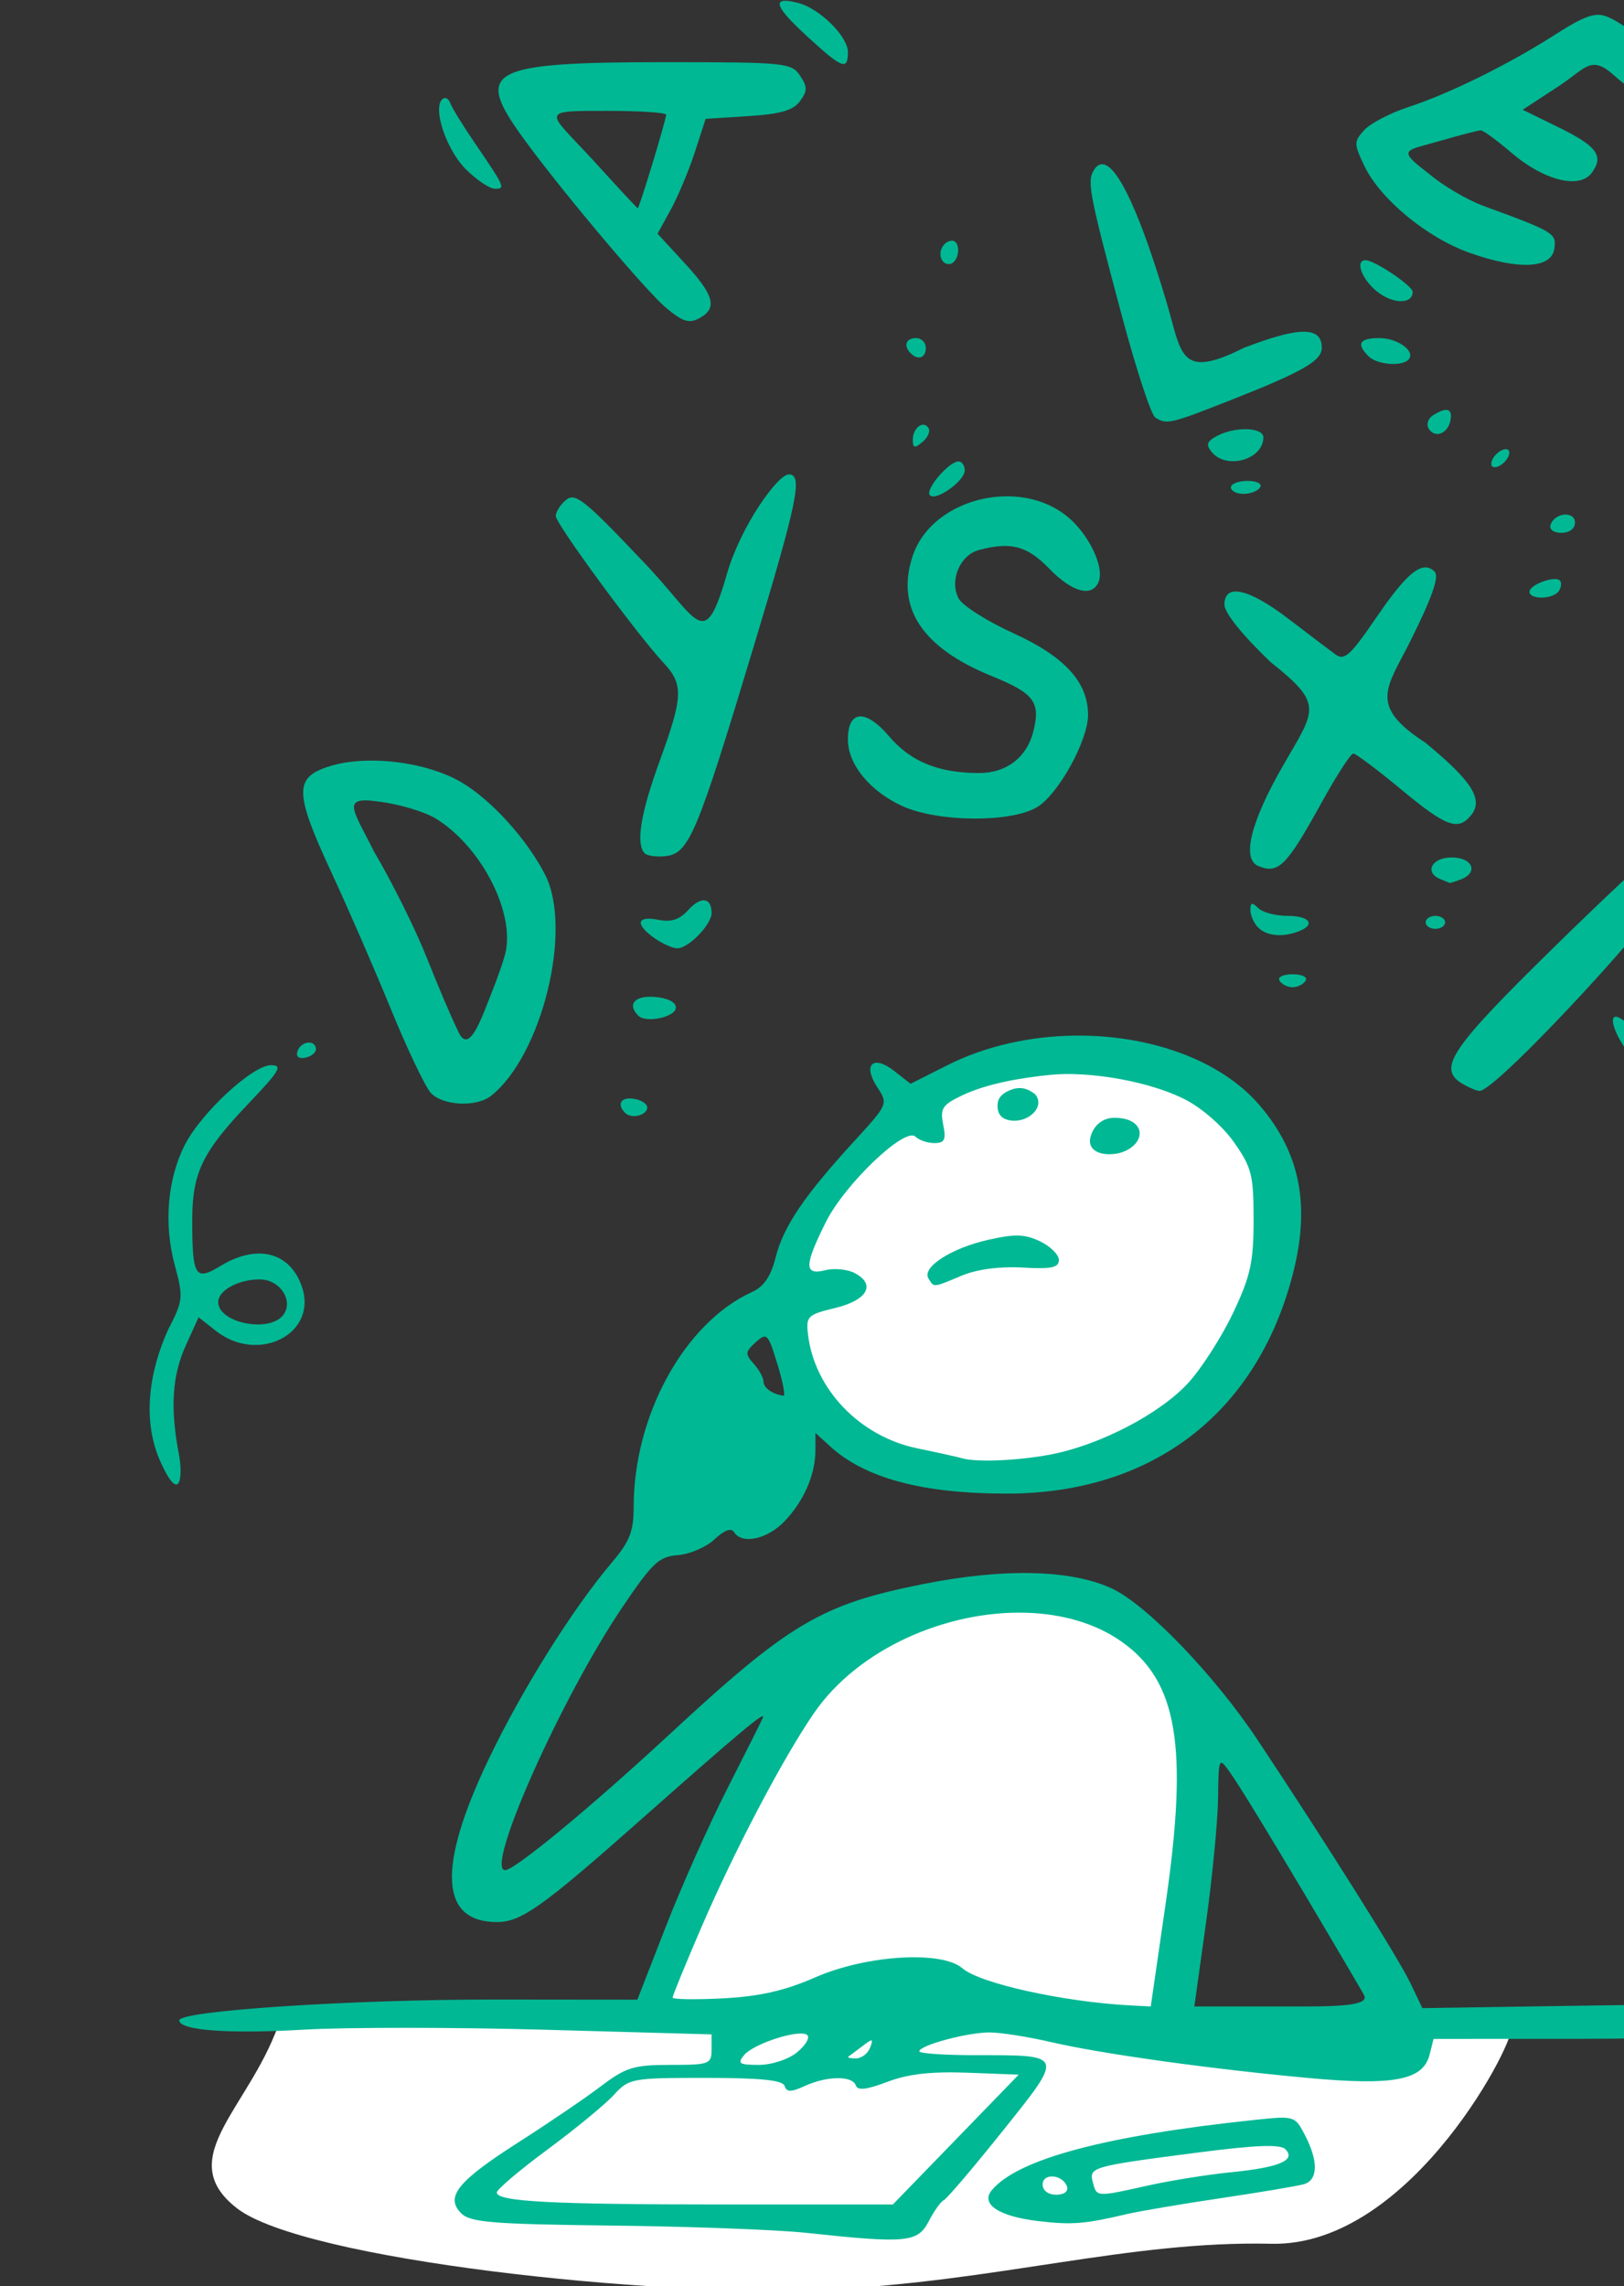 <?xml version="1.0" ?><svg height="290.557mm" viewBox="0 0 206.4 290.557" width="206.4mm" xmlns="http://www.w3.org/2000/svg">
    <rect x="0" y="0" width="206.4" height="290.557" fill="#333333" stroke="none"/>
    <path d="m 46093.016,738.83 c -8.351,-0.004 -16.977,0.997 -25.724,3.244 -55.983,14.379 -102.553,64.094 -113.7,98.982 -18.455,98.201 68.119,111.241 148.006,98.088 79.886,-13.153 84.098,-123.838 78.401,-149.363 -4.807,-21.537 -41.886,-50.929 -86.983,-50.951 z m -44.596,263.779 c -36.557,0.583 -72.797,14.757 -84.671,35.406 -12.222,21.253 -58.485,110.742 -83.114,168.984 -71.224,-0.454 -171.904,-1.119 -171.904,-1.119 -13.376,42.803 -53.012,67.214 -21.057,91.848 31.955,24.634 199.531,42.692 282.143,38.902 82.611,-3.79 145.529,-23.52 213.773,-21.959 68.244,1.56 119.274,-101.656 114.815,-103.551 -1.531,-0.651 -78.391,-1.459 -169.682,-2.258 5.058,-30.755 13.375,-83.811 16.102,-118.014 3.963,-49.714 -27.743,-78.917 -71.34,-86.385 -8.175,-1.4 -16.628,-1.99 -25.065,-1.855 z" fill="#FFFFFF" paint-order="markers stroke fill" transform="translate(-182.648,94.471) matrix(0.265,0,0,0.265,-11894.442,-157.697)"/>
    <path d="m 49263.133,2676.844 c -4.309,0.6 -0.692,5.858 11.097,16.707 17.198,15.825 19.874,16.883 19.874,7.861 0,-7.602 -13.662,-21.048 -24.03,-23.65 -3.188,-0.8 -5.505,-1.118 -6.941,-0.918 z m 390.078,6.674 c -4.927,0.404 -10.682,3.597 -20.457,9.84 -22.043,14.074 -50.298,27.995 -69.746,34.363 -8.789,2.878 -18.365,7.866 -21.279,11.086 -4.995,5.513 -4.994,6.509 0.02,17.076 7.589,15.993 30.092,34.568 50.689,41.838 h 0.01 c 23.507,8.297 39.113,7.509 40.467,-2.045 1.053,-7.42 0.03,-8.04 -34.074,-20.553 -7.915,-2.905 -19.789,-9.945 -26.385,-15.646 -15.489,-11.719 -10.914,-10.679 5.529,-15.461 9.639,-2.802 18.488,-5.094 19.664,-5.094 1.177,0 7.845,4.884 14.817,10.851 15.463,13.235 32.591,17.482 38.41,9.524 5.952,-8.139 2.511,-12.812 -16.166,-21.949 l -16.965,-8.301 17.979,-11.781 c 12.276,-8.238 14.881,-14.577 25.765,-4.758 20.128,18.158 45.143,22.471 45.143,7.781 0,-6.011 -3.124,-9.368 -14.01,-15.047 -7.706,-4.02 -18.47,-10.695 -23.92,-14.834 -5.171,-3.227 -10.437,-7.198 -15.491,-6.891 z m -446.68,22.715 c -82.97,0 -91.066,3.816 -70.429,33.205 16.345,23.277 60.221,75.698 70.832,84.627 v 0 c 7.822,6.582 10.995,7.592 15.789,5.025 8.99,-4.811 7.37,-10.99 -6.957,-26.533 l -12.961,-14.059 6.349,-11.557 c 3.491,-6.356 8.682,-18.752 11.535,-27.547 l 5.19,-15.99 20.478,-1.305 c 15.446,-0.984 21.535,-2.745 24.766,-7.166 3.635,-4.974 3.635,-6.832 0,-12.281 -4.08,-6.117 -7.134,-6.42 -64.594,-6.42 z m -105.931,17.217 c -0.353,0.061 -0.704,0.238 -1.028,0.539 -4.696,4.362 1.957,24.248 11.201,33.492 5.202,5.204 11.538,9.461 14.077,9.461 5.127,0 4.83,-0.663 -10.065,-22.518 -5.523,-8.104 -10.674,-16.509 -11.447,-18.68 -0.581,-1.628 -1.679,-2.479 -2.738,-2.295 z m 78.109,6.133 c 15.521,0 28.221,0.833 28.221,1.852 0,1.019 -2.938,11.526 -6.532,23.35 -3.591,11.824 -6.771,21.5 -7.07,21.5 -0.299,0 -10.059,-10.509 -21.689,-23.352 -21.916,-23.663 -25.982,-23.35 7.07,-23.35 z m 237.941,25.637 c -1.671,-0.297 -3.165,0.555 -4.468,2.584 -3.516,5.474 -2.463,11.015 13.254,69.85 6.862,25.685 14.094,47.73 16.072,48.988 v 0 c 5.534,3.522 7.111,3.15 37.455,-8.84 33.353,-13.178 42.418,-18.422 42.418,-24.543 0,-10.33 -10.526,-10.34 -37.36,-0.035 -31.172,15.678 -29.708,2.87 -37.126,-22.01 -12.459,-41.87 -23.002,-64.709 -30.245,-65.996 z m -72.548,36.631 c -4.203,0 -7.118,5.675 -4.823,9.391 h 0.02 c 1.075,1.74 3.258,2.358 4.853,1.373 3.763,-2.337 3.742,-10.764 -0.05,-10.764 z m 198.294,9.352 c -5.274,-0.026 -1.798,9.295 5.647,15.152 7.626,6 16.924,6.013 16.924,0.023 0,-2.864 -18.279,-15.153 -22.571,-15.176 z m -215.601,37.348 c -4.861,0 -6.178,3.683 -2.596,7.266 3.582,3.582 7.266,2.268 7.266,-2.594 0,-2.568 -2.101,-4.672 -4.67,-4.672 z m 222.223,0 c -9.592,0 -11.22,2.72 -5.221,8.719 4.012,4.013 15.708,5.047 19.068,1.688 3.85,-3.85 -4.873,-10.406 -13.847,-10.406 z m 32.757,34.543 c -1.418,-0.401 -3.797,0.433 -7.087,2.518 -2.362,1.495 -3.284,4.35 -2.051,6.344 2.998,4.849 9.207,2.494 10.461,-3.967 0.554,-2.858 0.1,-4.494 -1.323,-4.894 z m -251.216,7.029 c -2.465,-0.335 -5.321,2.891 -5.321,7.25 0,3.958 0.868,4.15 4.637,1.022 2.55,-2.116 3.851,-5.114 2.896,-6.66 -0.614,-0.994 -1.391,-1.5 -2.212,-1.611 z m 154.945,2.129 c -4.469,-0.144 -10.02,0.903 -14.342,3.217 -4.972,2.66 -5.481,4.227 -2.529,7.783 7.119,8.578 24.728,3.546 24.728,-7.066 0,-2.453 -3.388,-3.789 -7.857,-3.934 z m 124.377,9.58 c -0.426,-0.037 -0.936,0.036 -1.52,0.23 -2.249,0.749 -4.702,3.202 -5.451,5.449 -0.778,2.335 0.392,3.501 2.727,2.723 2.248,-0.749 4.7,-3.2 5.447,-5.447 0.585,-1.751 0.07,-2.846 -1.203,-2.955 z m -262.729,5.873 c -4.464,0 -15.72,12.995 -13.859,16.004 2.265,3.664 16.852,-6.456 16.852,-11.691 0,-2.372 -1.347,-4.312 -2.993,-4.312 z m -81.381,6.227 c -5.301,0 -23.081,24.816 -29.666,47.67 -11.261,39.08 -13.475,21.514 -41.462,-7.176 -26.764,-28.242 -31.345,-31.877 -35.674,-28.285 -2.732,2.267 -4.967,5.75 -4.967,7.74 0,3.74 38.695,56.446 51.764,70.51 9.567,10.293 9.323,16.15 -1.948,47.035 -9.161,25.1 -11.536,39.85 -7.123,44.262 1.219,1.218 5.773,1.804 10.119,1.297 11.047,-1.288 14.98,-10.636 41.704,-99.158 21.538,-71.347 24.118,-83.894 17.253,-83.894 z m 219.989,3.113 c -4.383,0 -7.967,1.401 -7.967,3.113 0,1.713 2.72,3.113 6.043,3.113 3.323,0 6.909,-1.401 7.967,-3.113 1.091,-1.766 -1.525,-3.113 -6.043,-3.113 z m -117.418,7.426 c -18.851,0.731 -37.477,11.33 -43.188,28.631 -8.17,24.759 4.473,43.933 37.944,57.547 20.387,8.293 23.487,12.43 19.935,26.588 -3.11,12.389 -12.896,19.91 -25.902,19.91 -19.507,0 -32.888,-5.432 -43.192,-17.535 -11.383,-13.37 -19.835,-12.752 -19.835,1.451 0,11.961 10.591,24.876 26.22,31.975 16.959,7.702 51.807,7.981 64.446,0.516 10.148,-5.994 24.519,-31.968 24.519,-44.26 -0.02,-15.729 -11.183,-27.966 -35.678,-39.129 -12.686,-5.781 -24.558,-13.297 -26.379,-16.703 -4.551,-8.504 0.574,-20.82 9.678,-23.258 15.33,-4.105 23.117,-2.054 33.709,8.873 11.168,11.525 20.792,14.018 23.801,6.17 2.669,-6.951 -4.671,-22.36 -14.643,-30.752 -8.733,-7.349 -20.124,-10.462 -31.435,-10.023 z m 269.357,8.732 c -2.674,0.231 -5.593,1.912 -6.574,4.857 -0.759,2.283 1.386,3.893 5.189,3.893 3.825,0 6.489,-2.01 6.489,-4.899 0,-2.861 -2.43,-4.082 -5.104,-3.852 z m -66.857,25.32 c -5.149,0.229 -12.046,7.556 -23.311,24.041 -12.567,18.391 -15.317,20.85 -19.709,17.623 -2.806,-2.063 -12.885,-9.705 -22.4,-16.982 -19.124,-14.628 -30.742,-17.205 -30.742,-6.814 0,3.904 8.713,14.726 22.24,27.625 25.511,20.208 21.389,22.678 6.226,48.951 -15.92,27.582 -20.366,45.492 -12.121,48.818 9.625,3.885 13.414,0.064 30.362,-30.637 7.086,-12.837 13.879,-23.342 15.101,-23.342 1.218,0 11.504,7.705 22.85,17.123 21.599,17.928 27.321,20.08 33.525,12.604 6.267,-7.55 0.736,-16.402 -21.875,-35.002 -27.794,-17.979 -18.17,-26.408 -6.902,-49.113 10.258,-20.647 13.702,-30.551 11.418,-32.834 -1.425,-1.425 -2.946,-2.137 -4.662,-2.061 z m 61.416,5.625 c -4.438,0.383 -11.25,3.523 -11.25,6.033 0,4.009 11.613,3.667 14.138,-0.416 1.13,-1.827 1.317,-4.056 0.418,-4.955 -0.611,-0.611 -1.827,-0.79 -3.306,-0.662 z m 91.217,85.893 c -1.01,0.126 -1.984,0.421 -2.893,0.908 -8.35,4.469 -14.049,20.696 -9.283,26.438 8.516,10.26 28.017,1.376 28.017,-12.762 0,-8.053 -8.775,-15.465 -15.841,-14.584 z m -655.049,1.184 c -8.596,-0.256 -16.848,0.651 -23.545,2.861 -16.451,5.429 -16.199,12.562 1.822,51.391 7.769,16.735 20.488,45.982 28.266,64.992 7.778,19.01 16.35,37.015 19.051,40.012 5.63,6.25 21.886,7.067 28.964,1.457 24.403,-19.345 39.219,-79.791 25.961,-105.91 -8.638,-17.018 -25.857,-36.037 -40.279,-44.488 -10.631,-6.231 -25.914,-9.887 -40.24,-10.314 z m 0.553,19.602 c 9.709,1.141 22.155,4.856 27.656,8.256 20.777,12.841 36.834,42.757 33.574,62.549 -0.95,5.761 -6.061,18.663 -10.223,29.154 -5.446,13.728 -9.485,18.567 -13.203,9.34 -2.589,-5.137 -9.18,-20.621 -14.646,-34.408 -5.469,-13.787 -16.887,-36.746 -25.377,-51.017 -9.683,-19.681 -16.298,-26.575 2.219,-23.873 z m 613.32,23.729 c -1.392,-0.026 -24.157,21.19 -50.592,47.147 -49.105,48.222 -55.123,57.35 -42.609,64.639 2.995,1.745 6.558,3.214 7.914,3.268 7.953,0.305 91.37,-89.861 94.552,-102.203 1.77,-6.859 -2.458,-12.721 -9.265,-12.85 z m -98.653,3.066 c -9.495,0 -13.283,7.228 -5.447,10.391 2.141,0.864 4.128,1.681 4.416,1.816 0.287,0.135 2.74,-0.605 5.447,-1.645 8.678,-3.329 5.652,-10.562 -4.416,-10.562 z m -358.226,20.584 c -2.033,-0.258 -4.831,1.27 -7.885,4.645 -4.205,4.649 -8.159,5.927 -14.426,4.674 -10.393,-2.079 -11.219,2.18 -1.713,8.838 3.806,2.666 8.711,4.846 10.899,4.846 5.387,0 16.428,-11.385 16.428,-16.939 0,-3.762 -1.27,-5.804 -3.303,-6.062 z m 262.492,1.715 c -0.571,0.143 -0.779,1.104 -0.779,2.92 0,2.568 1.681,6.349 3.736,8.404 4.079,4.079 11.657,4.803 19.36,1.848 8.434,-3.236 5.408,-7.451 -5.35,-7.451 -5.65,0 -11.955,-1.681 -14.01,-3.736 -1.452,-1.453 -2.386,-2.127 -2.957,-1.984 z m 87.951,5.721 c -2.569,0 -4.67,1.401 -4.67,3.113 0,1.712 2.101,3.113 4.67,3.113 2.569,0 4.67,-1.401 4.67,-3.113 0,-1.712 -2.101,-3.113 -4.67,-3.113 z m -68.492,28.021 c -4.642,0 -7.323,1.34 -6.228,3.113 1.058,1.712 3.86,3.113 6.228,3.113 2.365,0 5.167,-1.401 6.225,-3.113 1.097,-1.773 -1.586,-3.113 -6.225,-3.113 z m 175.152,3.519 c -0.481,0.028 -0.913,0.218 -1.283,0.588 -0.927,0.929 1.299,9.84 4.951,19.805 3.649,9.964 7.246,19.869 7.991,22.01 1.672,4.817 6.691,5.051 9.537,0.445 4.571,-7.398 -13.978,-43.273 -21.196,-42.848 z m -481.041,7.34 c -9.611,-0.756 -13.371,3.529 -7.9,9 3.745,3.744 18.018,0.643 18.018,-3.914 0,-2.602 -3.984,-4.603 -10.118,-5.086 z m 464.458,23.217 c 5.967,9.214 10.99,20.836 11.04,37.789 0.04,12.985 1.026,24.568 2.196,25.738 4.812,4.811 8.748,-5.64 8.445,-22.408 -0.409,-22.539 -5.454,-37.98 -15.488,-47.408 -13.658,-14.651 -13.514,-5.017 -6.193,6.289 z m -262.975,-4.662 c -21.179,0.245 -42.677,4.872 -61.33,14.281 l -17.494,8.822 -7.768,-6.111 c -10.195,-8.019 -15.345,-3.176 -8.209,7.717 5.272,8.046 5.215,8.177 -11.123,26.018 -23.885,26.079 -33.869,40.839 -37.57,55.539 -2.321,9.217 -5.638,14.09 -11.366,16.699 -32.314,14.723 -56.742,59.072 -56.742,103.012 0,11.737 -1.887,16.582 -10.365,26.588 -19.001,22.427 -43.241,61.111 -59.178,94.449 -24.789,51.845 -23.412,78.153 4.078,78.113 11.36,-0.017 21.732,-7.346 66.586,-47.051 50.574,-44.77 62.456,-54.719 60.828,-50.928 -0.717,1.667 -8.425,17.043 -17.132,34.166 -8.708,17.124 -21.957,46.861 -29.444,66.084 l -13.609,34.953 -68.6,-0.064 c -68.437,-0.062 -151.099,5.391 -151.099,9.967 0,4.84 23.403,6.598 59.638,4.479 20.394,-1.193 72.761,-1.171 116.37,0.049 l 79.287,2.219 v 7.314 c 0,6.911 -1.093,7.316 -19.789,7.316 -17.604,0 -21.297,1.143 -33.467,10.361 -7.524,5.699 -25.273,17.764 -39.442,26.812 -29.134,18.604 -35.214,26.162 -27.359,34.018 4.341,4.34 14.993,5.202 72.689,5.871 37.183,0.432 78.813,1.986 92.512,3.455 v 0 c 48.41,5.192 53.728,4.694 59.01,-5.518 2.575,-4.982 5.821,-9.534 7.213,-10.117 1.389,-0.583 14.051,-15.457 28.131,-33.053 29.678,-37.086 29.878,-36.513 -12.627,-36.49 -14.984,0.01 -27.242,-0.822 -27.242,-1.842 0,-2.875 22.969,-9.066 33.636,-9.066 5.26,0 18.499,2.073 29.42,4.605 24.31,5.638 75.995,12.854 123.401,17.229 41.127,3.795 55.201,1.094 58.281,-11.18 l 1.89,-7.541 70.493,-0.047 c 38.771,-0.026 72.381,-1.244 74.691,-2.707 2.309,-1.463 3.687,-5.296 3.063,-8.516 -1.081,-5.578 -4.728,-5.798 -77.373,-4.678 l -76.241,1.176 -5.666,-11.877 c -5.66,-11.868 -40.057,-66.62 -73.236,-116.564 -20.716,-31.187 -53.203,-64.986 -69.973,-72.801 -19.523,-9.098 -51.756,-9.863 -90.463,-2.15 -49.083,9.779 -64.072,18.667 -122.023,72.353 -37.853,35.066 -73.941,64.863 -78.557,64.863 -9.891,0 26.832,-82.439 56.016,-125.744 14.617,-21.691 17.756,-24.651 26.877,-25.34 5.681,-0.429 13.589,-3.842 17.572,-7.586 4.652,-4.368 7.988,-5.607 9.317,-3.459 3.769,6.098 15.982,3.475 24.269,-5.213 9.329,-9.778 14.793,-22.415 14.793,-34.215 v -8.123 l 7.006,6.404 c 16.742,15.308 44.327,22.701 84.713,22.701 69.687,0 119.799,-38.334 137.138,-104.9 8.638,-33.161 3.699,-58.52 -15.843,-81.35 -18.879,-22.057 -53.29,-33.815 -88.588,-33.406 z m 320.783,1.719 c -1.712,0 -3.113,1.401 -3.113,3.113 0,1.712 1.401,3.113 3.113,3.113 1.714,0 3.115,-1.401 3.115,-3.113 0,-1.712 -1.401,-3.113 -3.115,-3.113 z m -688.674,1.656 c -1.973,0.241 -4.118,1.666 -4.926,4.09 -0.873,2.619 0.551,3.786 3.797,3.113 2.855,-0.592 5.118,-2.477 5.028,-4.189 -0.122,-2.311 -1.925,-3.254 -3.899,-3.014 z m -17.654,10.797 c -8.792,0 -33.457,22.815 -41.315,38.213 -8.352,16.376 -10.17,37.87 -4.867,57.566 4.226,15.693 4.091,17.012 -3.183,31.133 -8.952,19.793 -12.768,43.498 -3.414,63.807 9.551,20.736 10.478,5.627 8.652,-3.916 -4.292,-22.215 -3.315,-37.879 3.277,-52.404 l 6.123,-13.488 8.241,6.482 c 20.51,16.133 49.158,1.348 41.265,-21.297 -5.767,-16.542 -21.497,-20.478 -39.056,-9.771 -12.089,7.371 -13.489,5.09 -13.489,-22.012 0,-22.753 4.826,-32.681 27.375,-56.32 14.582,-15.288 16.142,-17.992 10.391,-17.992 z m 388.982,4.453 c 16.459,0.958 36.194,5.222 49.569,12.074 7.988,4.091 18,12.885 23.351,20.506 8.444,12.026 9.352,15.693 9.352,37.19 -0.01,20.239 -1.494,26.971 -9.772,44.471 -5.363,11.341 -14.964,26.388 -21.334,33.438 -13.538,14.985 -42.803,30.214 -66.595,34.654 -15.966,2.979 -35.662,3.757 -42.377,1.672 -1.714,-0.531 -11.257,-2.643 -21.211,-4.691 -27.532,-5.666 -49.314,-28.351 -52.41,-54.584 -1.032,-8.734 -0.223,-9.527 12.912,-12.691 15.495,-3.733 19.809,-11.257 9.588,-16.727 -3.49,-1.87 -9.881,-2.513 -14.196,-1.43 -10.23,2.565 -10.184,-2.149 0.209,-23.006 9.134,-18.331 38.117,-45.96 43.041,-41.033 1.686,1.686 5.764,3.066 9.061,3.066 4.925,0 5.677,-1.578 4.224,-8.848 -1.553,-7.759 -0.439,-9.482 9.055,-14.01 12.105,-5.73 28.185,-8.439 42.524,-9.879 4.402,-0.442 9.523,-0.491 15.009,-0.172 z m -32.533,6.848 c -5.774,1.734 -7.758,4.419 -7.953,7.275 -0.329,4.824 1.766,7.293 6.25,7.934 8.819,1.26 16.801,-6.878 11.656,-12.633 -3.344,-2.544 -6.205,-3.435 -9.953,-2.576 z m -182.383,4.828 c -6.26,-0.981 -8.423,2.553 -4.166,6.811 3.026,3.027 10.607,1.088 10.557,-2.701 -0.02,-1.712 -2.897,-3.562 -6.391,-4.109 z m 230.618,9.098 c -6.476,-0.076 -10.761,4.558 -11.792,9.902 -0.794,4.121 2.204,7.576 9.235,7.576 11.052,0 18.053,-8.829 12.605,-14.277 -1.22,-1.22 -3.926,-3.13 -10.048,-3.201 z m -46.215,56.5 c -3.712,-0.107 -8.115,0.586 -14.532,2.043 -17.842,4.051 -31.917,13.178 -28.599,18.545 2.729,4.416 1.911,4.484 15.896,-1.359 7.362,-3.075 18.219,-4.523 29.18,-3.891 13.821,0.797 17.457,0.043 17.457,-3.621 0,-2.546 -4.063,-6.574 -9.025,-8.953 -3.647,-1.747 -6.666,-2.656 -10.377,-2.764 z m -363.858,21.016 c 9.839,0 16.611,10.617 11.047,17.322 -7.003,8.438 -30.971,3.43 -30.971,-6.471 0,-5.577 9.687,-10.851 19.924,-10.851 z m 242.297,27.449 c 1.861,0.271 3.132,3.925 5.945,13.096 2.615,8.522 3.942,15.385 2.948,15.25 -5.254,-0.715 -9.59,-3.779 -9.59,-6.775 0,-1.863 -2.112,-5.721 -4.695,-8.574 -4.203,-4.644 -4.104,-5.724 0.945,-10.293 2.002,-1.812 3.331,-2.866 4.447,-2.703 z m 125.09,132.412 c 17.096,0.479 33.197,4.898 45.875,13.818 26.846,18.888 32.142,50.066 21.273,125.172 l -7.212,49.844 -9.579,-0.498 c -32.175,-1.673 -72.385,-10.545 -80.754,-17.816 -9.884,-8.59 -46.022,-6.38 -70.482,4.312 -14.811,6.474 -26.708,9.184 -44.365,10.105 -13.272,0.692 -24.131,0.513 -24.131,-0.397 0,-0.91 6.213,-16.077 13.807,-33.705 15.871,-36.849 39.338,-81.471 54.058,-102.793 21.461,-31.086 63.898,-49.097 101.51,-48.043 z m 93.791,71.988 c 0.792,-0.027 2.023,1.638 3.971,4.354 10.036,13.998 63.197,104.62 64.464,107.002 3.129,5.885 -17.127,5.49 -39.931,5.49 h -41.461 l 5.547,-39.695 c 3.047,-21.832 5.678,-48.801 5.818,-59.932 0.17,-12.426 0.272,-17.173 1.592,-17.219 z m -200.57,129.885 c 0.929,0.102 1.63,0.34 2.029,0.74 1.273,1.278 -0.992,5.006 -5.037,8.283 -4.123,3.343 -12.149,5.959 -18.283,5.959 -9.349,0 -10.373,-0.675 -7.069,-4.656 4.142,-4.99 21.857,-11.038 28.36,-10.326 z m 32.763,3.268 c 0.503,0.124 0.192,1.266 -0.662,3.49 -1.079,2.811 -4.146,5.111 -6.818,5.111 -2.668,0 -4.271,-0.396 -3.559,-0.881 0.714,-0.484 3.784,-2.785 6.819,-5.111 2.403,-1.841 3.718,-2.734 4.22,-2.609 z m 34.061,15.338 c 3.654,-0.085 7.628,-0.039 12.004,0.125 l 24.574,0.922 -30.184,31.133 -30.181,31.135 h -80.061 c -83.626,0 -109.714,-1.355 -109.9,-5.711 -0.06,-1.429 10.828,-10.681 24.203,-20.561 13.378,-9.879 27.719,-21.67 31.869,-26.201 7.341,-8.012 8.551,-8.238 44.106,-8.238 26.295,0 36.918,1.083 37.843,3.856 1.022,3.064 3.021,3.064 9.746,0 10.641,-4.849 22.845,-4.974 24.418,-0.25 0.862,2.581 5.149,2.098 15.096,-1.701 7.424,-2.835 15.506,-4.253 26.467,-4.508 z m 160.918,21.744 c -2.777,0.13 -6.367,0.503 -11.137,1.006 -71.702,7.551 -113.748,18.797 -126.154,33.744 -5.527,6.662 3.474,12.589 22.502,14.816 15.951,1.867 22.064,1.376 42.388,-3.398 5.994,-1.408 26.309,-4.85 45.143,-7.65 18.837,-2.8 36.7,-5.806 39.695,-6.678 6.76,-1.968 6.974,-10.98 0.555,-23.395 -3.641,-7.042 -4.661,-8.836 -12.992,-8.445 z m -7.918,13.59 c 6.7,-0.255 10.218,0.25 11.451,1.482 5.27,5.27 -2.937,8.752 -26.021,11.039 -11.184,1.108 -29.18,3.987 -39.989,6.4 -24.786,5.534 -24.46,5.555 -26.328,-1.59 -1.905,-7.282 -0.63,-7.645 50.332,-14.252 13.971,-1.811 23.855,-2.825 30.555,-3.08 z m -99.856,14.561 c 2.675,0.231 5.594,1.912 6.575,4.857 0.759,2.283 -1.388,3.893 -5.192,3.893 -3.824,0 -6.484,-2.01 -6.484,-4.899 0,-2.861 2.427,-4.082 5.101,-3.852 z" fill="#00B894" transform="translate(-182.648,94.471) matrix(0.265,0,0,0.265,-11894.442,-157.697) translate(-3313.529,-2437.82)"/>
</svg>